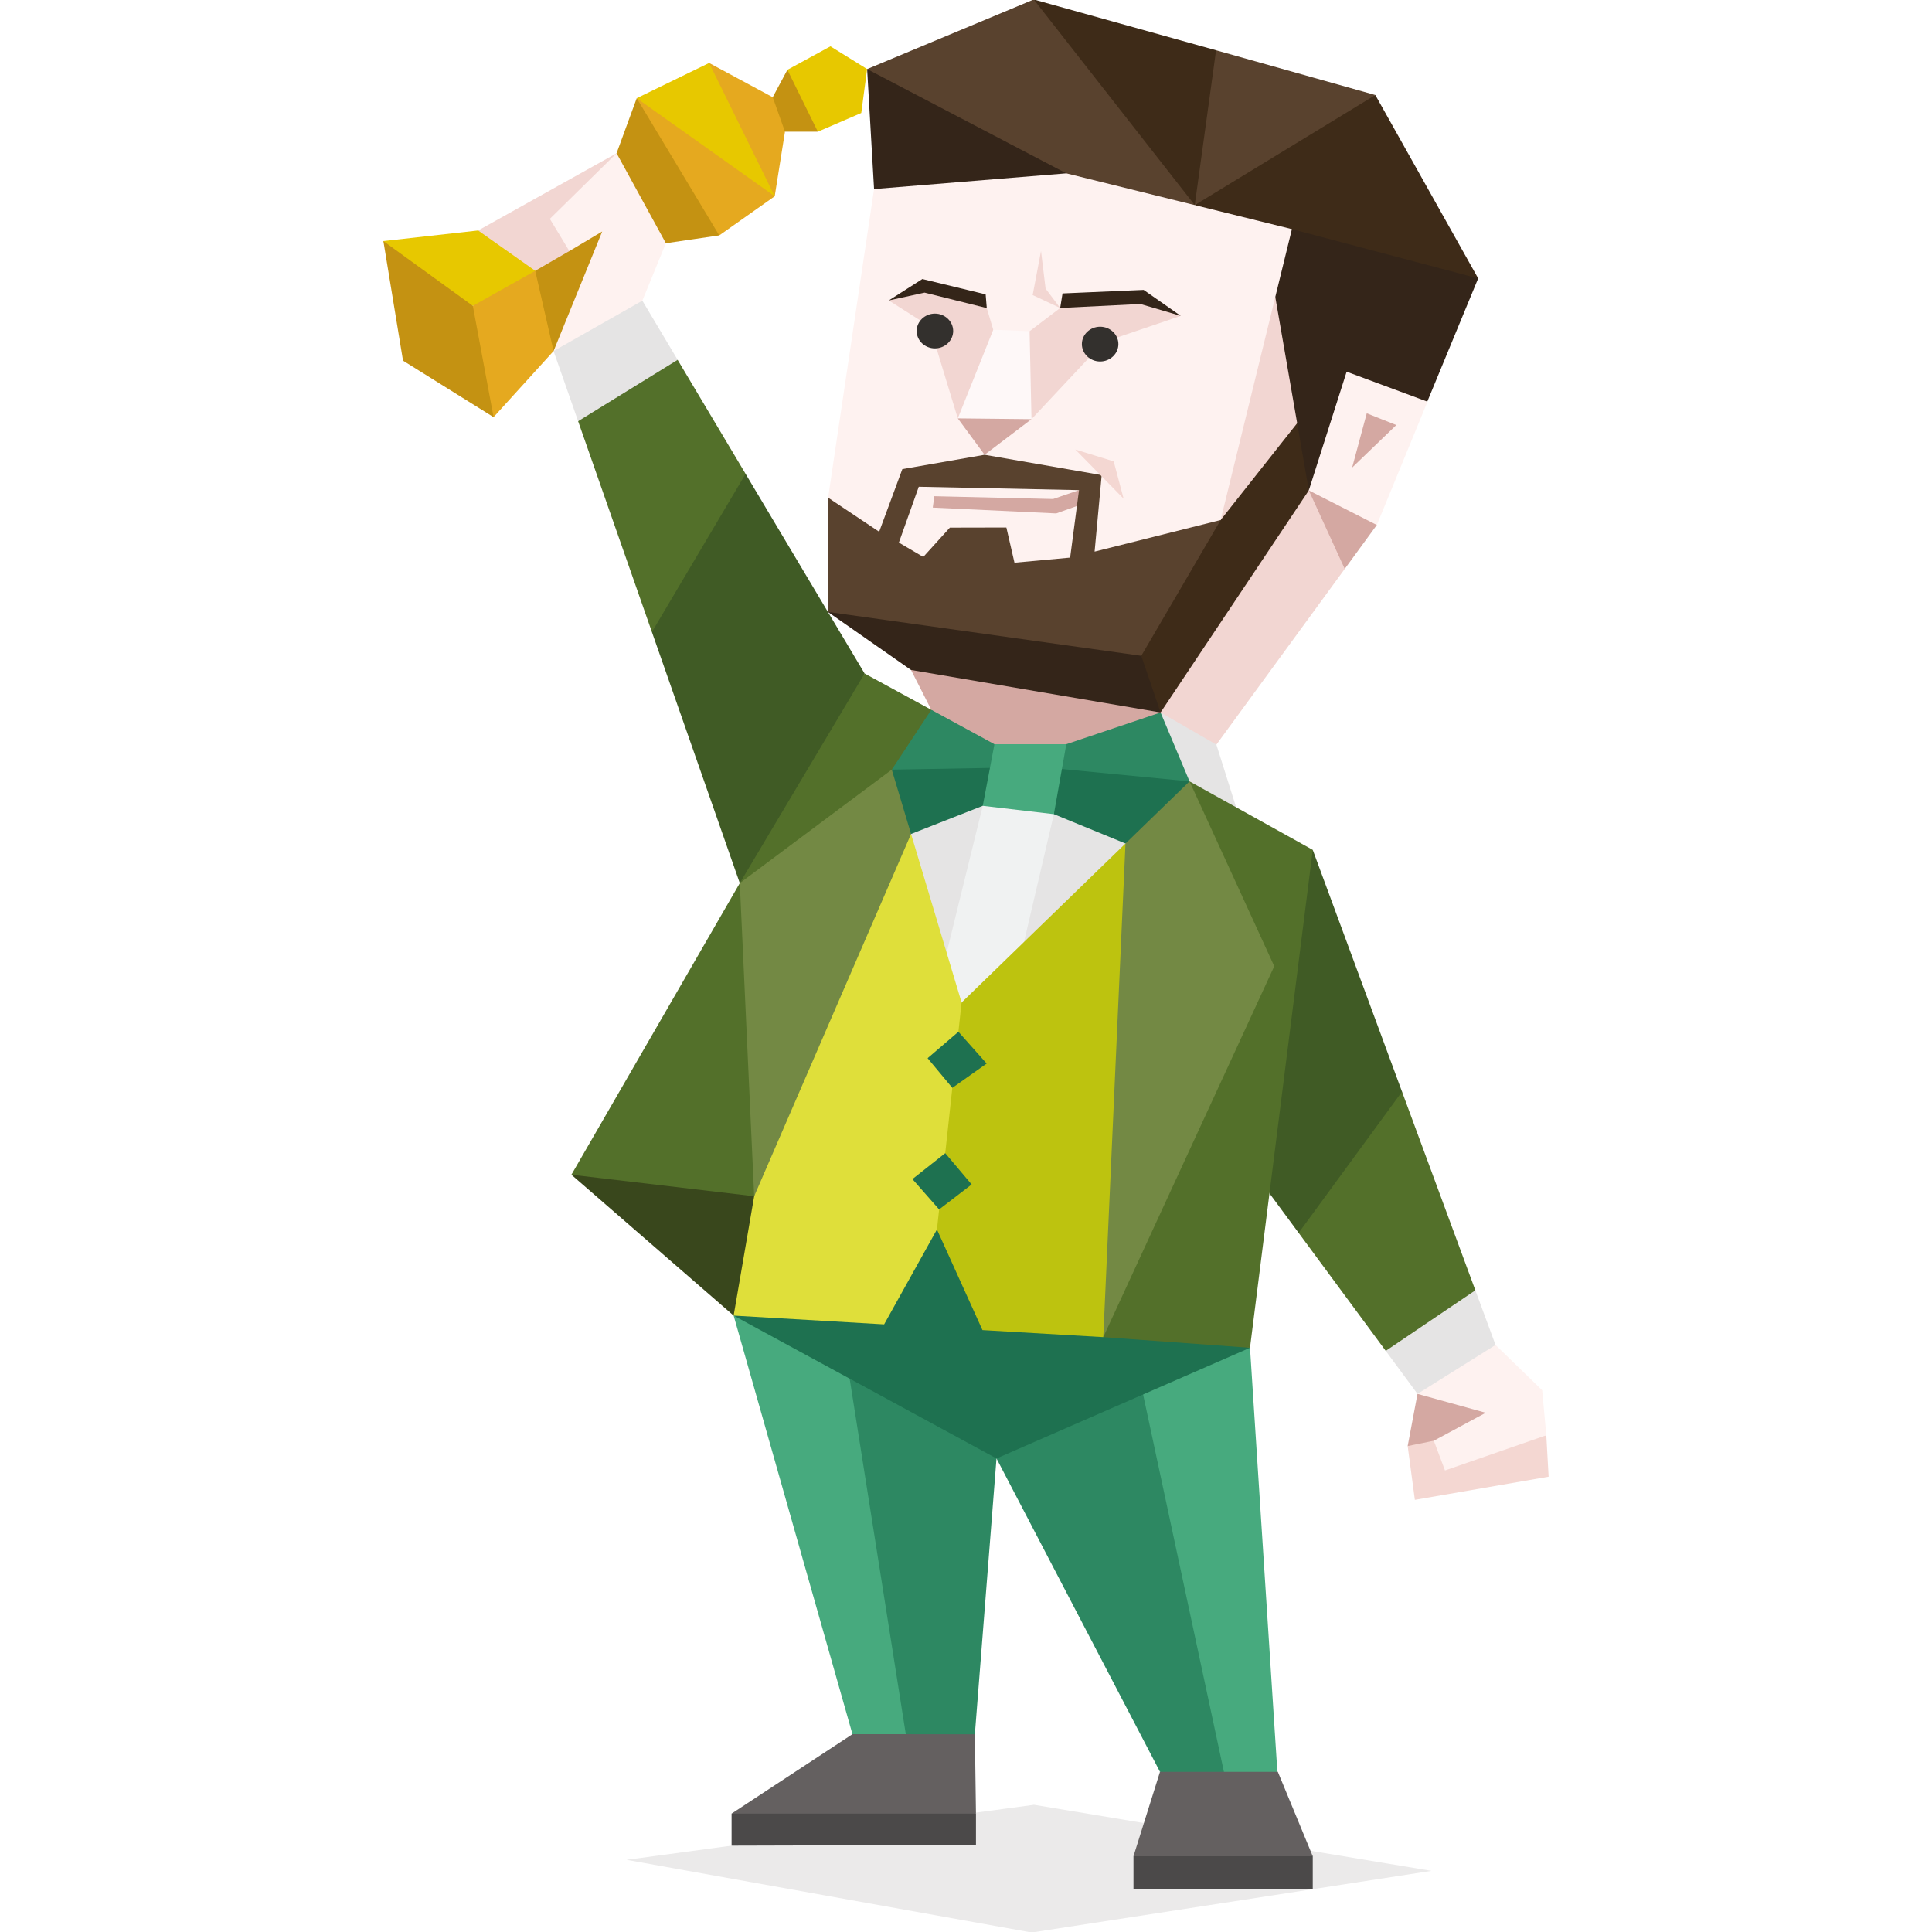 <svg xmlns="http://www.w3.org/2000/svg" viewBox="0 0 400 400"><g fill-rule="evenodd" clip-rule="evenodd"><path opacity=".1" fill="#33302d" d="M129.722 385.059l84.359-11.396 82.29 13.681-82.769 12.762z"/><path fill="#4b4949" d="M151.467 382.121l50.596-.143v-6.488l-6.803-3.462h-32.313l-11.48 3.462zM234.675 391.132h37.117v-6.816l-4.99-3.636h-23.706l-8.421 3.636z"/><path fill="#646060" d="M176.492 359.044l-25.025 16.446h50.596l-.229-16.426-4.872-3.472h-16.583zM245.629 363.261l-5.466 3.578-5.488 17.477h37.117l-7.227-17.477-5.117-3.146z"/><path fill="#47aa7e" d="M151.893 272.382l24.599 86.662h11.045l3.109-3.429-10.059-71.533-16.364-9.674z"/><path fill="#2d8862" d="M180.587 284.082l-4.677 1.352 11.627 73.61 14.297.02 4.481-57.105-7.575-7.797zM210.393 295.225l-4.078 6.734 33.85 64.88h13.236l2.806-5.17-16.853-78.496z"/><path fill="#47aa7e" d="M253.401 366.839l-17.442-81.429 15.506-8.17 7.335 1.805 5.666 87.794z"/><path fill="#1e7150" d="M187.607 254.556h12.756l7.227 17.016 21.78.231 29.43 7.242-52.485 22.914-54.422-29.577 5.526-4.456 22.11.809z"/><path fill="#405b25" d="M153.167 182.844l7.161-5.348 16.225-26.254 2.453-11.802-24.641-41.336-5.924 2.018-12.705 19.113-.767 11.614z"/><path fill="#53702a" d="M179.006 139.44l17.956 9.776-.851 4.862-35.29 29.171-7.654-.405zM119.694 87.208l2.01-6.057 12.331-6.482 6.263-.165 14.067 23.6-19.396 32.745z"/><path fill="#d4a8a2" d="M188.616 138.708l7.557-2.279 52.874 7.757-3.562 6.433-27.447 7.07h-10.007l-15.216-10.731z"/><path fill="#f2d6d2" d="M263.526 59.729l-6.367 1.733-14.551 47.085 10.113 9.651-8.639 16.262-8.741-1.488 4.943 14.538-1.298 4.783 2.075 6.71 5.222 2.773 32.134-43.992 1.211-11.852-9.596-17.667 4.66-18.264z"/><path fill="#e5e4e4" d="M251.841 154.167l-11.557-6.657-.942 9.747 9.971 11.132 6.613-1.252z"/><path fill="#3e2b18" d="M252.721 107.663l-12.394 4.947-10.34 19.836 10.297 15.064 30.691-45.979 1.033-10.503-3.443-3.409z"/><path fill="#405b25" d="M271.792 175.956l-5.951 7.698-6.497 52.733 3.485 10.682 6.045 8.189 5.912-.518 15.373-20.242.114-8.483z"/><path fill="#e5e4e4" d="M188.625 172.665l-2.967 6.85 9.178 34.526 8.503 1.215 29.317-32.536.364-8.078-2.045-5.573-11.48-6.078-14.879-.81-12.757 5.267z"/><path fill="#f0f2f2" d="M207.612 162.344l-4.141 4.492-10.178 41.396 1.543 5.809 8.503 1.215 5.331-5.915 9.524-40.778-3.149-5.814z"/><path fill="#39471c" d="M126.412 240.314l-8.109 2.898 33.59 29.17 5.526-4.456 4.253-25.119z"/><path fill="#53702a" d="M228.424 276.838l30.376 2.207 12.992-103.089-25.509-14.18-2.127 8.913 9.779 26.335-19.324 50.085z"/><path fill="#dfdf3a" d="M188.625 172.665l10.462 34.894 4.252 7.697-2.551 32.412-6.803 6.888-10.936 19.641-31.156-1.815 4.251-24.714 3.401-21.068 21.729-50.067z"/><path fill="#bdc30f" d="M233.02 174.642l-33.933 32.917-5.102 46.997 9.424 20.826 25.015 1.456 6.187-29.729 1.892-69.127z"/><path fill="#53702a" d="M153.167 182.844l3.402 4.456 2.976 39.3-3.401 21.068-37.841-4.456z"/><path fill="#738944" d="M153.167 182.844l31.464-23.499 4.855.209 2.373 7.894-3.234 5.217-32.481 75.003zM246.283 161.776l17.539 38.272-35.398 76.79 4.596-102.196 3.738-8.328z"/><path fill="#2d8862" d="M240.284 147.51l-19.513 6.568-3.826 4.862 14.03 6.482 15.308-3.646z"/><path fill="#1e7150" d="M233.02 174.642l-14.826-6.079-1.249-9.623 29.338 2.836z"/><path fill="#2d8862" d="M192.815 146.959l13.074 7.119 1.701 4.862-13.179 3.646-9.78-3.241z"/><path fill="#1e7150" d="M188.625 172.665l-3.994-13.32 22.959-.405-4.119 7.896z"/><path fill="#47aa7e" d="M205.889 154.078l-2.418 12.758 14.723 1.727 2.577-14.485z"/><path fill="#53702a" d="M290.273 226.015l-21.399 29.243 18.031 24.428 5.297.394 12.331-6.888.923-6.049z"/><path fill="#c49212" d="M105.91 58.901l8.701 13.784 4.968.363 9.779-28.36-2.976-2.431L106.13 52.76z"/><path fill="#f2d6d2" d="M98.991 47.718l1.455 5.072 5.464 6.111 11.968-6.921 9.779-20.257z"/><path d="M131.826 20.329l-4.169 11.394-1.804 3.736 7.331 14.089 4.677.811 11.054-1.621v-7.292l-9.354-17.421c.001 0-7.863-3.46-7.735-3.696z" fill="#c49212"/><path fill="#e5a91f" d="M131.826 20.329l17.09 28.41 11.48-8.103-11.905-15.802z"/><path fill="#e7c800" d="M146.816 13.036l-14.99 7.293 28.57 20.307-3.827-16.206z"/><path fill="#e5a91f" d="M159.984 20.126l-13.168-7.09 13.58 27.6 2.125-13.37.852-3.646z"/><path fill="#c49212" d="M163.022 14.454l-3.038 5.672 2.537 7.14h6.803l.851-7.293z"/><path fill="#e7c800" d="M171.936 9.592l-8.914 4.862 6.302 12.812 8.992-3.874 1.213-9.091z"/><path fill="#fef2f0" d="M137.862 50.359l-10.205-18.636-13.818 13.589 4.039 6.668 6.803-4.051-10.07 24.756 4.968.363 11.48-6.077z"/><path fill="#e5e4e4" d="M114.611 72.685l18.382-10.435 7.305 12.254-20.604 12.704z"/><path fill="#e7c800" d="M79.374 49.912l19.617-2.194 11.821 8.349-2.76 6.448-10.157.809-8.079-1.215-6.609-4.304z"/><path fill="#e5a91f" d="M94.918 71.427l2.977-8.103 12.917-7.257 3.799 16.618-12.423 13.682-4.293-4.406z"/><path fill="#c49212" d="M83.438 74.669l-4.064-24.757 18.521 13.412 4.293 23.043z"/><path fill="#342519" d="M180.965 39.14l7.977 3.435 30.615-3.382 12.332-3.647-33.59-19.447-18.77-1.798z"/><path fill="#59422e" d="M179.529 14.301l41.237 21.588 4.197 2.646 17.469 5.9 4.932-1.969.258-12.591-18.286-19.448L214.03-.106z"/><path fill="#3e2b18" d="M306.04 57.638l-21.29-37.965-19.697 6.555-17.689 16.238 11.613 6.427 29.918 11.835z"/><path fill="#342519" d="M263.227 48.166l4.25-.727 38.563 10.199-10.568 25.594-13.373 1.327-11.124 16.972-6.939-40.047-3.373-4.894z"/><path fill="#d4a8a2" d="M278.417 117.784l-7.442-16.253 8.684-.669 5.398 7.83z"/><path fill="#fef2f0" d="M180.965 39.14l-9.513 63.897 6.328 18.46 47.082 3.684 27.859-17.518 14.756-60.224-46.711-11.55zM278.809 76.958l-7.834 24.573 14.082 7.161 10.491-25.527z"/><path fill="#d4a8a2" d="M282.974 85.573l6.121 2.43-9.149 8.808zM198.301 86.621l5.549 7.536 9.707-7.371-7.817-2.981z"/><path fill="#f2d6d2" d="M206.212 73.904l-7.911 12.717-5.786-19.018-8.501-5.4 8.025-3.137 12.261 4.719 1.345 4.49zM210.936 74.354l2.229-5.78 6.335-4.809 15.391-2.391 9.574 4.026-15.951 5.425-14.957 15.961z"/><path fill="#fef8f8" d="M205.645 68.275l-7.344 18.346 15.256.165-.392-18.212z"/><path fill="#342519" d="M204.068 60.945l.232 2.84-12.869-3.2-7.417 1.618 6.953-4.431zM219.987 60.751l-.487 3.014 16.606-.827 8.359 2.462-7.685-5.377z"/><path fill="#f2d6d2" d="M215.529 51.965l.949 7.788 3.022 4.012-5.699-2.675z"/><path d="M193.566 72.132c2.08 0 3.778-1.617 3.778-3.601 0-1.983-1.698-3.601-3.778-3.601-2.082 0-3.779 1.618-3.779 3.601 0 1.984 1.697 3.601 3.779 3.601zM227.769 74.845c2.083 0 3.78-1.618 3.78-3.6 0-1.983-1.697-3.601-3.78-3.601-2.08 0-3.778 1.617-3.778 3.601 0 1.983 1.698 3.6 3.778 3.6z" fill="#33302d"/><path fill="#1e7150" d="M192.052 219.085l6.378-5.47 5.852 6.581-7.113 5.035zM188.909 244.119l6.793-5.37 5.467 6.48-6.733 5.17z"/><path fill="#d4a8a2" d="M193.44 102.734l24.596.58 5.363-1.84 1.103 2.744-5.826 2.078-25.556-1.203z"/><path d="M171.452 103.037l10.568 7.053 4.8-12.961 17.03-2.972 24.242 4.213-1.467 15.834 26.096-6.541-16.428 28.114-5.681 3.488-41.688-7.148-17.519-5.427.047-23.653zm51.947-1.563l-33.178-.698-4.117 11.558 5.053 2.973 5.502-6.07 11.7-.025 1.678 7.289 11.525-1.057 1.837-13.97z" fill="#59422e"/><path fill="#342519" d="M188.616 138.708l-17.21-12.019 64.887 9.088 3.991 11.733z"/><path fill="#f4d7d2" d="M222.639 93.07l9.996 10.182-2.06-7.732z"/><path fill="#d4a8a2" d="M302.5 289.26l-9.022-.671-2.033 10.8 8.503 3.241 12.757-6.888z"/><path fill="#f4d7d2" d="M291.445 299.389l5.417-1.102 23.283-1.128.481 8.576-27.693 4.794z"/><path fill="#fef2f0" d="M298.249 281.967l-4.771 6.622 14.124 3.912-10.74 5.786 2.309 6.156 20.974-7.284-.851-9.317-9.659-9.382z"/><path fill="#e5e4e4" d="M286.905 279.686l6.573 8.903 16.157-10.129-4.179-11.317z"/><path fill="#59422e" d="M284.75 19.673l-32.976-9.267-6.279 5.693-1.258 10.177 3.127 16.19z"/><path fill="#3e2b18" d="M251.774 10.406l-4.41 32.06L214.03-.106z"/></g></svg>